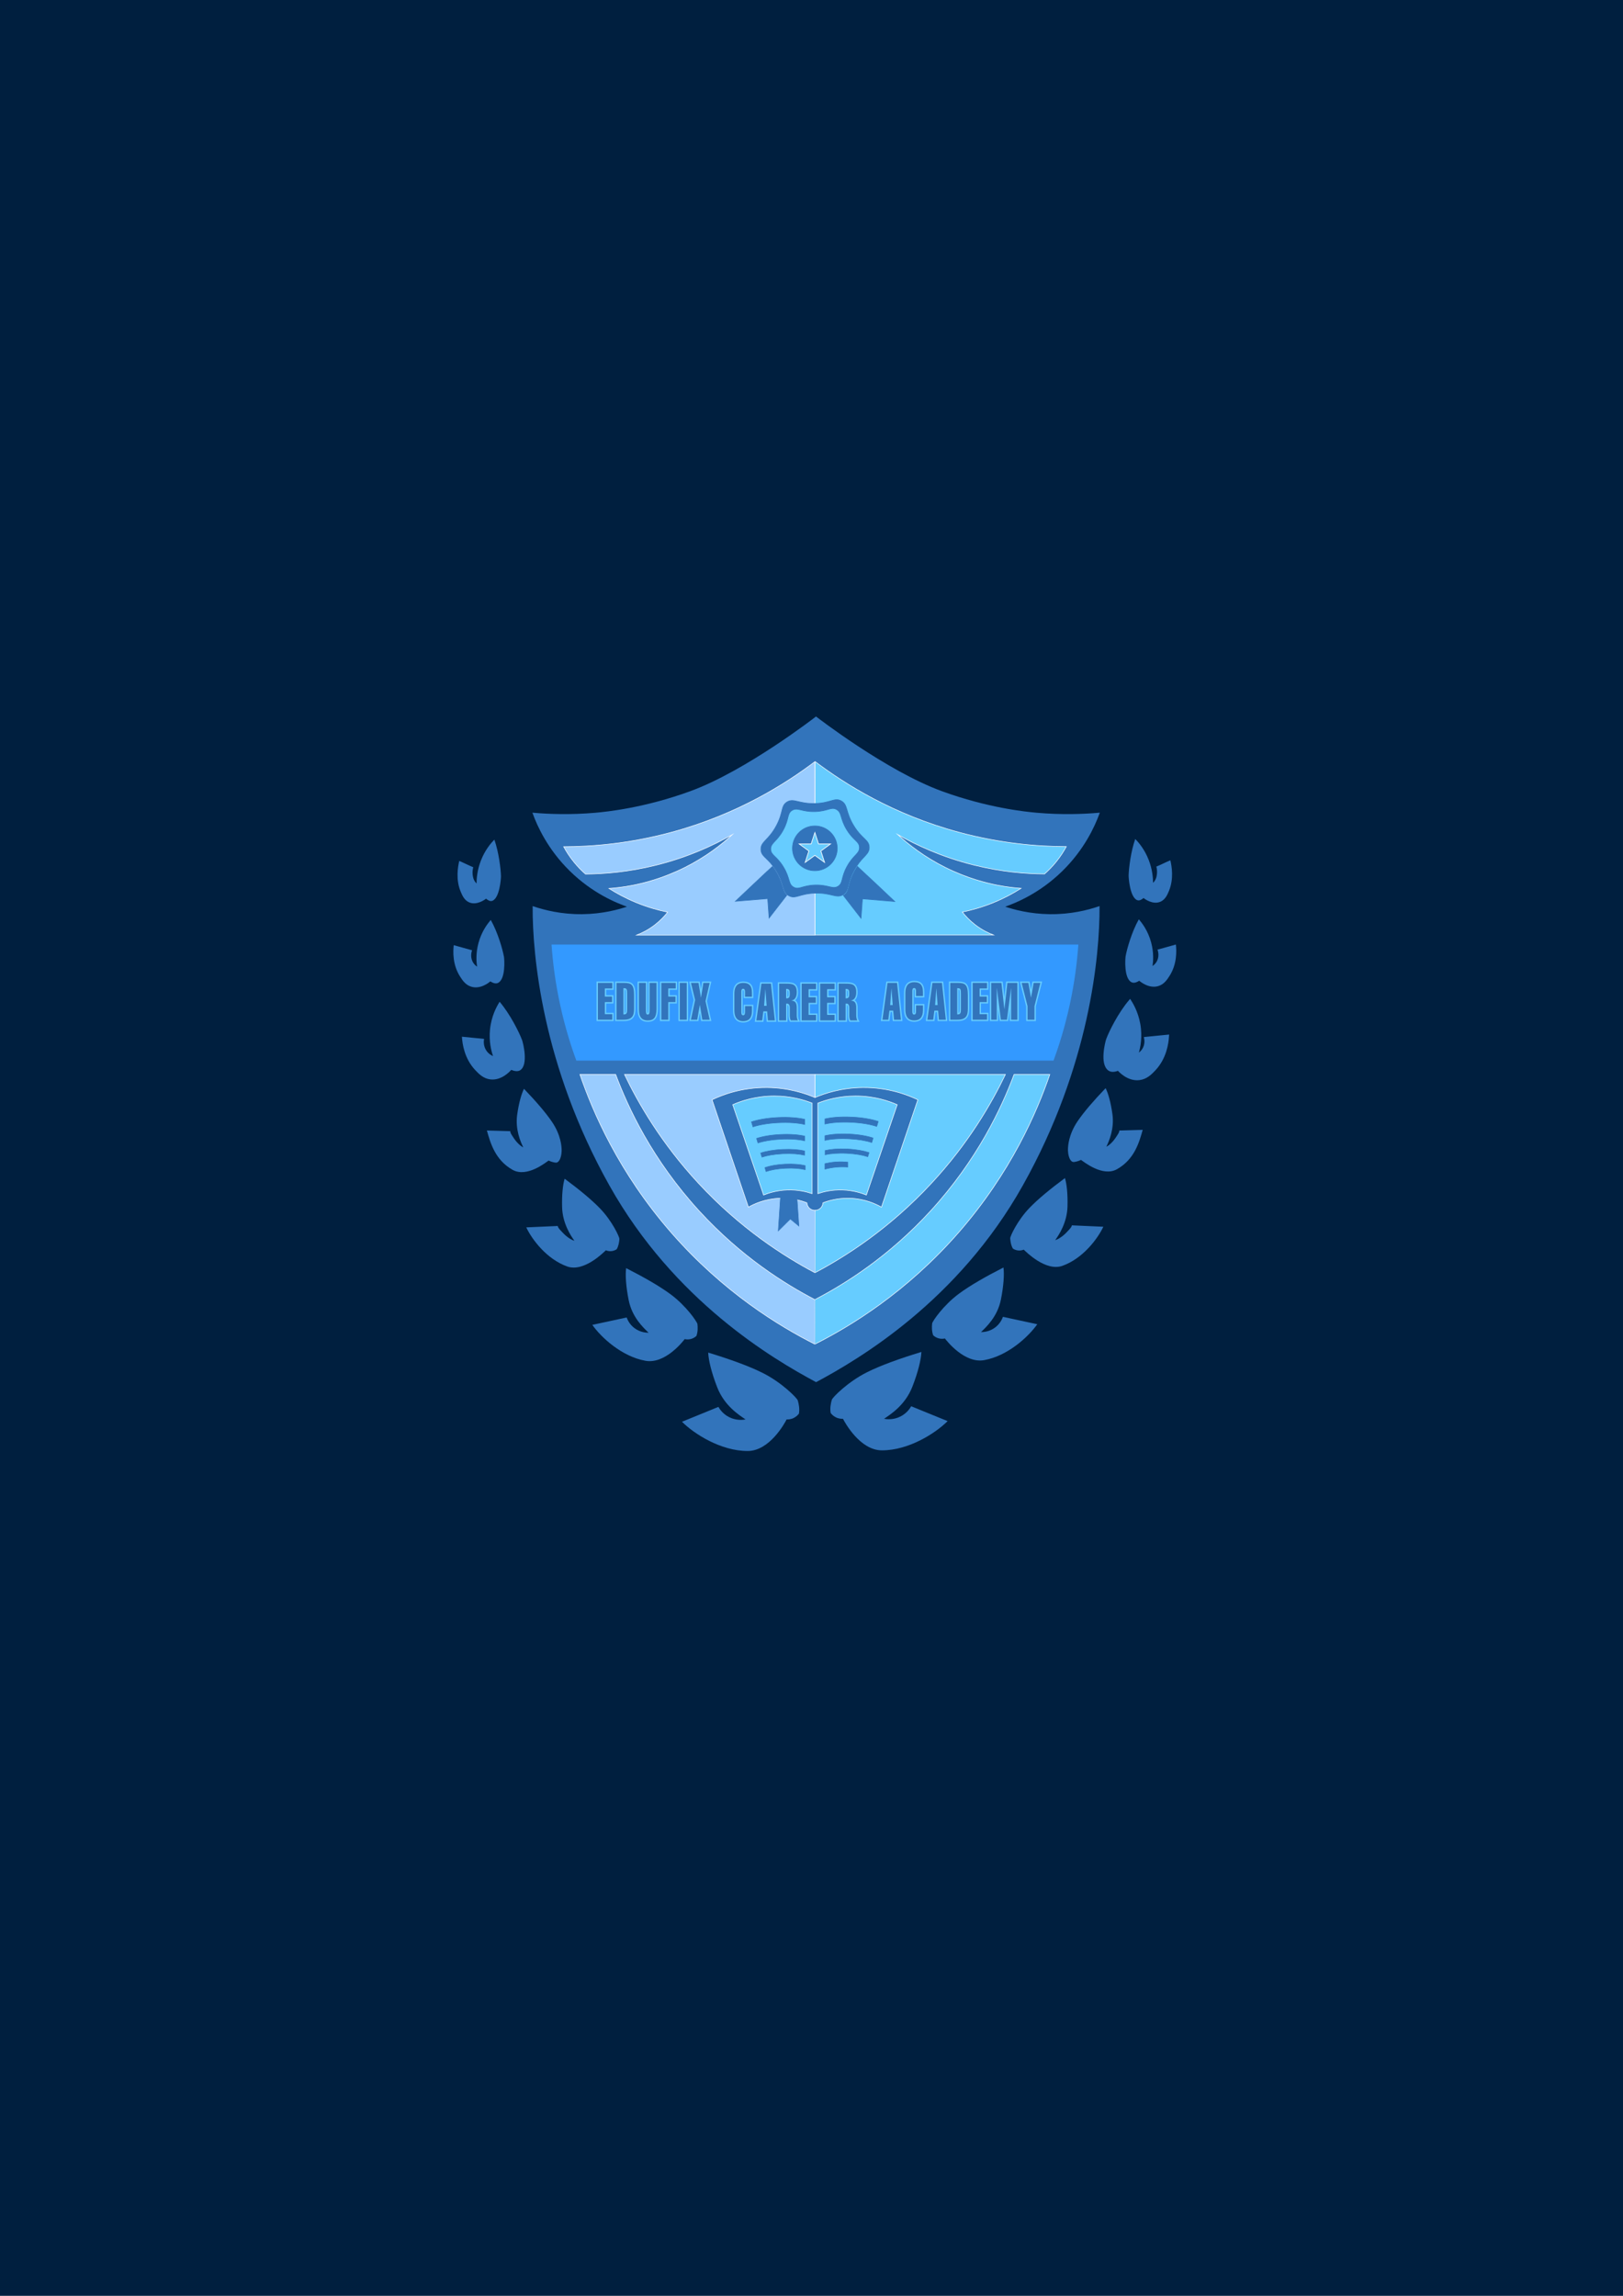 <svg xmlns="http://www.w3.org/2000/svg" xmlns:xlink="http://www.w3.org/1999/xlink" xmlns:inkscape="http://www.inkscape.org/namespaces/inkscape" version="1.1" width="595.276" height="841.89" viewBox="0 0 595.276 841.89">
  <rect width="100%" height="100%" fill="#001f3f"/>
<defs>
<clipPath id="clip_0">
<path transform="matrix(1,0,0,-1,0,841.89)" d="M0 841.89H595.276V0H0Z"/>
</clipPath>
<clipPath id="clip_1">
<path transform="matrix(1,0,0,-1,0,841.89)" d="M0 841.89H595.276V0H0Z"/>
</clipPath>
<clipPath id="clip_2">
<path transform="matrix(1,0,0,-1,0,841.89)" d="M0 841.89H595.276V0H0Z"/>
</clipPath>
</defs>
<g inkscape:groupmode="layer" inkscape:label="Layer 5">
</g>
<g inkscape:groupmode="layer" inkscape:label="Layer 1">
<path transform="matrix(1,0,0,-1,298.932,346.127)" stroke-width=".2" stroke-linecap="butt" stroke-miterlimit="10" stroke-linejoin="miter" fill="none" stroke="#231f20" d="M0 0V4.6 19.3"/>
<path transform="matrix(1,0,0,-1,298.872,263.057)" stroke-width=".2" stroke-linecap="butt" stroke-miterlimit="10" stroke-linejoin="miter" fill="none" stroke="#231f20" d="M0 0 .06-14.9V-30.91"/>
</g>
<g inkscape:groupmode="layer" inkscape:label="Layer 2">
<g clip-path="url(#clip_0)">
<path transform="matrix(1,0,0,-1,386.582,389.187)" d="M0 0H-175.37C-177.53 5.87-179.64 12.71-181.33 20.43-183.16 28.78-184.11 36.43-184.56 43.06H9.2C8.74 36.43 7.79 28.78 5.96 20.43 4.27 12.71 2.16 5.87 0 0M-1.544 53.7C-8.854 53.79-14.754 55.34-18.654 56.7-13.934 58.3-5.284 61.93 2.906 69.96 10.936 77.84 14.716 86.23 16.436 90.89 10.606 90.39 2.826 90.1-6.294 90.89-10.464 91.26-24.324 92.66-41.184 98.81-61.634 106.26-87.284 126.13-87.284 126.13-87.284 126.13-112.884 106.26-133.334 98.81-150.184 92.66-164.054 91.26-168.224 90.89-177.334 90.1-185.124 90.39-190.944 90.89-189.234 86.23-185.444 77.84-177.414 69.96-169.234 61.93-160.584 58.3-155.864 56.7-159.754 55.34-165.664 53.79-172.974 53.7-180.714 53.61-186.964 55.21-190.974 56.57-191.024 38.98-187.484-1.48-162.884-45.36-139.134-87.75-102.804-109.03-87.284-117.36H-87.224C-71.704-109.03-35.384-87.75-11.634-45.36 12.966-1.48 16.506 38.98 16.456 56.57 12.446 55.21 6.206 53.61-1.544 53.7" fill="#3274bb"/>
<path transform="matrix(1,0,0,-1,386.582,389.187)" stroke-width=".5" stroke-linecap="butt" stroke-miterlimit="10" stroke-linejoin="miter" fill="none" stroke="#3274bb" d="M0 0H-175.37C-177.53 5.87-179.64 12.71-181.33 20.43-183.16 28.78-184.11 36.43-184.56 43.06H9.2C8.74 36.43 7.79 28.78 5.96 20.43 4.27 12.71 2.16 5.87 0 0ZM-1.544 53.7C-8.854 53.79-14.754 55.34-18.654 56.7-13.934 58.3-5.284 61.93 2.906 69.96 10.936 77.84 14.716 86.23 16.436 90.89 10.606 90.39 2.826 90.1-6.294 90.89-10.464 91.26-24.324 92.66-41.184 98.81-61.634 106.26-87.284 126.13-87.284 126.13-87.284 126.13-112.884 106.26-133.334 98.81-150.184 92.66-164.054 91.26-168.224 90.89-177.334 90.1-185.124 90.39-190.944 90.89-189.234 86.23-185.444 77.84-177.414 69.96-169.234 61.93-160.584 58.3-155.864 56.7-159.754 55.34-165.664 53.79-172.974 53.7-180.714 53.61-186.964 55.21-190.974 56.57-191.024 38.98-187.484-1.48-162.884-45.36-139.134-87.75-102.804-109.03-87.284-117.36H-87.224C-71.704-109.03-35.384-87.75-11.634-45.36 12.966-1.48 16.506 38.98 16.456 56.57 12.446 55.21 6.206 53.61-1.544 53.7Z"/>
<path transform="matrix(1,0,0,-1,395.782,346.127)" d="M0 0C-.46-6.63-1.41-14.28-3.24-22.63-4.93-30.35-7.04-37.19-9.2-43.06H-184.57C-186.73-37.19-188.84-30.35-190.53-22.63-192.36-14.28-193.31-6.63-193.76 0Z" fill="#3399ff"/>
<path transform="matrix(1,0,0,-1,395.782,346.127)" stroke-width=".5" stroke-linecap="butt" stroke-miterlimit="10" stroke-linejoin="miter" fill="none" stroke="#3274bb" d="M0 0C-.46-6.63-1.41-14.28-3.24-22.63-4.93-30.35-7.04-37.19-9.2-43.06H-184.57C-186.73-37.19-188.84-30.35-190.53-22.63-192.36-14.28-193.31-6.63-193.76 0H0Z"/>
<path transform="matrix(1,0,0,-1,309.18,520.281)" d="M0 0C-.472-.025-1.462-.013-2.553 .511-3.61 1.018-4.23 1.749-4.511 2.128-4.832 3.862-4.466 5.67-4.085 6.979-3.844 7.805 1.702 13.532 8.893 17.107 13.854 19.573 20.634 22.035 28.766 24.511 28.65 21.741 27.572 17.185 25.447 11.745 22.811 4.998 17.462 1.621 15.064 0 15.867-.152 18.401-.525 21.106 .851 23.427 2.031 24.595 3.848 25.021 4.596L38.383-.851C33.957-5.277 24.17-11.574 14.298-11.574 6.213-11.574 .677-1.31 0 0" fill="#3274bb"/>
<path transform="matrix(1,0,0,-1,346.567,490.827)" d="M0 0C-.411-.095-1.283-.238-2.324 .052-3.332 .333-3.991 .88-4.297 1.169-4.849 2.644-4.809 4.29-4.677 5.5-4.594 6.264-.609 12.162 5.157 16.423 9.135 19.364 14.713 22.583 21.477 26.025 21.806 23.572 21.567 19.398 20.545 14.285 19.277 7.943 15.1 4.141 13.244 2.344 13.974 2.335 16.259 2.401 18.424 4.032 20.281 5.431 21.025 7.21 21.283 7.933L33.878 5.223C30.676 .644 23.051-6.416 14.371-7.952 7.263-9.209 .799-1.047 0 0" fill="#3274bb"/>
<path transform="matrix(1,0,0,-1,375.481,458.254)" d="M0 0C-.349-.146-1.1-.403-2.065-.302-2.999-.204-3.664 .181-3.977 .392-4.687 1.614-4.897 3.077-4.962 4.168-5.003 4.856-2.358 10.672 2.107 15.306 5.187 18.503 9.642 22.186 15.114 26.244 15.772 24.122 16.185 20.393 16.045 15.715 15.871 9.913 12.92 5.382 11.547 3.514 12.194 3.615 14.03 4.557 15.701 6.324 17.135 7.84 17.528 8.234 17.648 8.913L29.199 8.399C27.051 3.867 21.636-3.276 14.185-5.933 8.083-8.11 .863-.807 0 0" fill="#3274bb"/>
<path transform="matrix(1,0,0,-1,396.478,425.342)" d="M0 0C-.299-.188-1.712-.717-2.615-.775-3.489-.83-3.936 .08-4.085 .34-4.702 1.58-4.846 3.335-4.766 4.34-4.715 4.981-4.595 9.266-1.214 14.221 1.119 17.639 4.639 21.719 9.035 26.301 9.971 24.454 10.932 21.091 11.533 16.77 12.278 11.41 10.272 6.786 9.301 4.854 9.88 5.049 11.42 6.201 12.681 8.085 13.763 9.702 14.062 10.125 14.067 10.768L22.638 11.014C21.37 6.515 19.632 .187 13.198-3.417 7.929-6.369 .919-.607 0 0" fill="#3274bb"/>
<path transform="matrix(1,0,0,-1,414.443,367.121)" d="M0 0C-3.861-4.568-7.125-11.102-8.234-14.053-8.58-14.973-10.656-23.126-7.532-25.106-6.614-25.688-5.344-25.413-4.255-24.979-3.837-25.463-.726-28.96 3.404-28.468 5.975-28.162 7.616-26.467 8.936-25.064 12.955-20.792 13.678-15.405 13.83-12.809 11.121-13.078 8.411-13.348 5.702-13.617 5.783-14.037 6.135-16.112 4.809-18 3.997-19.156 2.94-19.694 2.426-19.915 3.076-17.987 3.968-14.512 3.532-10.17 3.043-5.295 1.124-1.763 0 0" fill="#3274bb"/>
<path transform="matrix(1,0,0,-1,414.443,367.121)" stroke-width="1" stroke-linecap="butt" stroke-miterlimit="10" stroke-linejoin="miter" fill="none" stroke="#3274bb" d="M0 0C-3.861-4.568-7.125-11.102-8.234-14.053-8.58-14.973-10.656-23.126-7.532-25.106-6.614-25.688-5.344-25.413-4.255-24.979-3.837-25.463-.726-28.96 3.404-28.468 5.975-28.162 7.616-26.467 8.936-25.064 12.955-20.792 13.678-15.405 13.83-12.809 11.121-13.078 8.411-13.348 5.702-13.617 5.783-14.037 6.135-16.112 4.809-18 3.997-19.156 2.94-19.694 2.426-19.915 3.076-17.987 3.968-14.512 3.532-10.17 3.043-5.295 1.124-1.763 0 0Z"/>
<path transform="matrix(1,0,0,-1,417.689,337.122)" d="M0 0C-2.572-4.565-4.344-10.767-4.836-13.516-4.99-14.373-5.517-21.824-2.585-23.111-1.723-23.489-.694-23.064 .16-22.526 .585-22.89 3.735-25.509 7.145-24.481 9.268-23.841 10.397-22.118 11.3-20.696 14.049-16.369 13.85-11.539 13.588-9.24 11.344-9.867 9.099-10.495 6.854-11.122 6.985-11.479 7.594-13.248 6.758-15.096 6.247-16.227 5.436-16.852 5.035-17.119 5.294-15.334 5.525-12.157 4.506-8.412 3.361-4.206 1.212-1.385 0 0" fill="#3274bb"/>
<path transform="matrix(1,0,0,-1,416.379,307.663)" d="M0 0C-1.627-4.594-2.356-10.7-2.427-13.383-2.449-14.219-1.947-21.427 .741-22.433 1.531-22.728 2.362-22.238 3.028-21.653 3.441-21.97 6.487-24.24 9.289-22.982 11.033-22.199 11.784-20.452 12.379-19.013 14.188-14.633 13.398-10.004 12.878-7.813 11.027-8.594 9.575-9.358 7.724-10.139 7.882-10.472 8.234-12.142 7.752-13.985 7.457-15.113 6.84-15.779 6.529-16.068 6.523-14.33 6.314-11.256 4.956-7.734 3.432-3.78 1.221-1.236 0 0" fill="#3274bb"/>
<path transform="matrix(1,0,0,-1,288.516,520.516)" d="M0 0C.472-.025 1.462-.013 2.553 .511 3.61 1.018 4.23 1.749 4.511 2.128 4.832 3.862 4.466 5.67 4.085 6.979 3.845 7.805-1.702 13.532-8.893 17.107-13.854 19.573-20.634 22.035-28.766 24.511-28.65 21.741-27.572 17.185-25.447 11.745-22.811 4.998-17.462 1.621-15.064 0-15.867-.152-18.401-.525-21.106 .851-23.427 2.031-24.595 3.848-25.021 4.596L-38.383-.851C-33.957-5.277-24.17-11.574-14.298-11.574-6.213-11.574-.677-1.31 0 0" fill="#3274bb"/>
<path transform="matrix(1,0,0,-1,251.129,491.061)" d="M0 0C.411-.095 1.283-.238 2.324 .052 3.332 .333 3.991 .88 4.297 1.169 4.849 2.644 4.809 4.29 4.677 5.5 4.594 6.264 .609 12.162-5.157 16.423-9.135 19.364-14.713 22.583-21.477 26.025-21.806 23.572-21.567 19.398-20.545 14.285-19.277 7.943-15.1 4.141-13.244 2.344-13.974 2.335-16.259 2.401-18.424 4.032-20.281 5.431-21.025 7.21-21.283 7.933L-33.878 5.223C-30.676 .644-23.051-6.416-14.371-7.952-7.263-9.209-.799-1.047 0 0" fill="#3274bb"/>
<path transform="matrix(1,0,0,-1,222.215,458.489)" d="M0 0C.349-.146 1.1-.403 2.065-.302 2.999-.204 3.664 .181 3.977 .392 4.687 1.614 4.897 3.077 4.962 4.168 5.003 4.856 2.358 10.672-2.107 15.306-5.187 18.503-9.642 22.186-15.114 26.244-15.772 24.122-16.185 20.393-16.045 15.715-15.871 9.913-12.92 5.382-11.547 3.514-12.194 3.615-14.03 4.557-15.701 6.324-17.135 7.84-17.528 8.234-17.648 8.913L-29.199 8.399C-27.051 3.867-21.636-3.276-14.185-5.933-8.083-8.11-.863-.807 0 0" fill="#3274bb"/>
<path transform="matrix(1,0,0,-1,201.218,425.577)" d="M0 0C.299-.188 1.712-.717 2.615-.775 3.489-.83 3.936 .08 4.085 .34 4.702 1.58 4.846 3.335 4.766 4.34 4.715 4.981 4.595 9.265 1.214 14.221-1.119 17.639-4.639 21.719-9.035 26.301-9.971 24.454-10.932 21.091-11.533 16.77-12.278 11.41-10.272 6.786-9.301 4.854-9.88 5.049-11.42 6.201-12.681 8.085-13.763 9.702-14.062 10.125-14.067 10.768L-22.638 11.014C-21.37 6.515-19.632 .187-13.198-3.417-7.929-6.369-.919-.607 0 0" fill="#3274bb"/>
<path transform="matrix(1,0,0,-1,183.253,367.356)" d="M0 0C3.861-4.568 7.125-11.102 8.234-14.053 8.58-14.973 10.656-23.126 7.532-25.106 6.614-25.688 5.344-25.413 4.255-24.979 3.837-25.463 .726-28.96-3.404-28.468-5.975-28.162-7.616-26.467-8.936-25.064-12.955-20.792-13.678-15.405-13.83-12.809-11.121-13.078-8.411-13.348-5.702-13.617-5.783-14.037-6.135-16.112-4.809-18-3.997-19.156-2.94-19.694-2.426-19.915-3.076-17.987-3.968-14.512-3.532-10.17-3.043-5.295-1.124-1.763 0 0" fill="#3274bb"/>
<path transform="matrix(1,0,0,-1,180.007,337.357)" d="M0 0C2.572-4.565 4.344-10.767 4.836-13.516 4.99-14.373 5.517-21.824 2.585-23.111 1.723-23.489 .694-23.064-.16-22.526-.585-22.89-3.735-25.509-7.145-24.481-9.268-23.841-10.397-22.118-11.3-20.696-14.049-16.369-13.85-11.539-13.588-9.24-11.344-9.867-9.099-10.495-6.854-11.122-6.985-11.479-7.594-13.248-6.758-15.096-6.247-16.227-5.436-16.852-5.035-17.119-5.294-15.334-5.525-12.157-4.506-8.412-3.361-4.206-1.212-1.385 0 0" fill="#3274bb"/>
<path transform="matrix(1,0,0,-1,181.317,307.898)" d="M0 0C1.627-4.594 2.356-10.7 2.427-13.383 2.449-14.219 1.947-21.427-.741-22.433-1.531-22.728-2.362-22.238-3.028-21.653-3.441-21.97-6.487-24.24-9.289-22.982-11.033-22.199-11.784-20.452-12.379-19.013-14.188-14.633-13.398-10.004-12.878-7.813-11.027-8.594-9.575-9.358-7.724-10.139-7.882-10.472-8.234-12.142-7.752-13.985-7.457-15.113-6.84-15.779-6.529-16.068-6.523-14.33-6.314-11.256-4.956-7.734-3.432-3.78-1.221-1.236 0 0" fill="#3274bb"/>
</g>
</g>
<g inkscape:groupmode="layer" inkscape:label="Layer 4">
<g clip-path="url(#clip_1)">
<path transform="matrix(1,0,0,-1,364.46,330.96)" d="M0 0C-4.28-1.75-8.21-2.82-11.49-3.49-10.43-4.84-8.94-6.49-6.89-8.08-4.36-10.05-1.9-11.22-.08-11.91H-65.51L-65.48 51.66H-65.45C-54.66 43.51-36.99 32.32-12.85 25.79 2.44 21.66 16.08 20.54 26.64 20.51 25.74 18.85 24.53 16.91 22.9 14.9 21.43 13.09 19.95 11.62 18.64 10.47 11.72 10.52 2.85 11.23-7.15 13.71-19.07 16.66-28.53 21.12-35.23 24.94-31.22 21.25-25.43 16.7-17.7 12.85-9.56 8.8-2.48 7.11 1.19 6.39 4.73 5.69 7.78 5.36 10.04 5.2 7.35 3.49 4 1.64 0 0" fill="#66ccff"/>
<path transform="matrix(1,0,0,-1,364.46,330.96)" stroke-width=".2" stroke-linecap="butt" stroke-miterlimit="10" stroke-linejoin="miter" fill="none" stroke="#ffffff" d="M0 0C-4.28-1.75-8.21-2.82-11.49-3.49-10.43-4.84-8.94-6.49-6.89-8.08-4.36-10.05-1.9-11.22-.08-11.91H-65.51L-65.48 51.66H-65.45C-54.66 43.51-36.99 32.32-12.85 25.79 2.44 21.66 16.08 20.54 26.64 20.51 25.74 18.85 24.53 16.91 22.9 14.9 21.43 13.09 19.95 11.62 18.64 10.47 11.72 10.52 2.85 11.23-7.15 13.71-19.07 16.66-28.53 21.12-35.23 24.94-31.22 21.25-25.43 16.7-17.7 12.85-9.56 8.8-2.48 7.11 1.19 6.39 4.73 5.69 7.78 5.36 10.04 5.2 7.35 3.49 4 1.64 0 0Z"/>
<path transform="matrix(1,0,0,-1,223.339,325.802)" d="M0 0C2.26 .16 5.31 .49 8.85 1.19 12.52 1.91 19.6 3.6 27.74 7.65 35.47 11.5 41.26 16.05 45.27 19.74 38.57 15.92 29.11 11.46 17.19 8.51 7.19 6.03-1.68 5.32-8.6 5.27-9.91 6.42-11.39 7.89-12.86 9.7-14.49 11.71-15.7 13.65-16.6 15.31-6.04 15.34 7.6 16.46 22.89 20.59 47.03 27.12 64.7 38.31 75.49 46.46H75.52L75.55-17.11H10.12C11.94-16.42 14.4-15.25 16.93-13.28 18.98-11.69 20.47-10.04 21.53-8.69 18.25-8.02 14.32-6.95 10.04-5.2 6.04-3.56 2.69-1.71 0 0" fill="#99ccff"/>
<path transform="matrix(1,0,0,-1,223.339,325.802)" stroke-width=".2" stroke-linecap="butt" stroke-miterlimit="10" stroke-linejoin="miter" fill="none" stroke="#ffffff" d="M0 0C2.26 .16 5.31 .49 8.85 1.19 12.52 1.91 19.6 3.6 27.74 7.65 35.47 11.5 41.26 16.05 45.27 19.74 38.57 15.92 29.11 11.46 17.19 8.51 7.19 6.03-1.68 5.32-8.6 5.27-9.91 6.42-11.39 7.89-12.86 9.7-14.49 11.71-15.7 13.65-16.6 15.31-6.04 15.34 7.6 16.46 22.89 20.59 47.03 27.12 64.7 38.31 75.49 46.46H75.52L75.55-17.11H10.12C11.94-16.42 14.4-15.25 16.93-13.28 18.98-11.69 20.47-10.04 21.53-8.69 18.25-8.02 14.32-6.95 10.04-5.2 6.04-3.56 2.69-1.71 0 0Z"/>
<path transform="matrix(1,0,0,-1,298.879,476.576)" d="M0 0C10.95 5.69 27.02 15.72 42.41 32.51 59.65 51.33 68.53 70.45 73.05 82.56H86.16C81.47 68.86 71.95 46.64 52.63 24.51 33.45 2.56 12.89-9.83 0-16.34-.01-16.34-.01 .01 0 0" fill="#66ccff"/>
<path transform="matrix(1,0,0,-1,298.879,476.576)" stroke-width=".2" stroke-linecap="butt" stroke-miterlimit="10" stroke-linejoin="miter" fill="none" stroke="#ffffff" d="M0 0C10.95 5.69 27.02 15.72 42.41 32.51 59.65 51.33 68.53 70.45 73.05 82.56H86.16C81.47 68.86 71.95 46.64 52.63 24.51 33.45 2.56 12.89-9.83 0-16.34-.01-16.34-.01 .01 0 0Z"/>
<path transform="matrix(1,0,0,-1,298.864,492.916)" d="M0 0C-12.89 6.51-33.45 18.9-52.63 40.85-71.95 62.98-81.47 85.2-86.16 98.9H-73.05C-68.53 86.79-59.65 67.67-42.41 48.85-27.02 32.06-10.95 22.03 0 16.34 .01 16.35 .01 0 0 0" fill="#99ccff"/>
<path transform="matrix(1,0,0,-1,298.864,492.916)" stroke-width=".2" stroke-linecap="butt" stroke-miterlimit="10" stroke-linejoin="miter" fill="none" stroke="#ffffff" d="M0 0C-12.89 6.51-33.45 18.9-52.63 40.85-71.95 62.98-81.47 85.2-86.16 98.9H-73.05C-68.53 86.79-59.65 67.67-42.41 48.85-27.02 32.06-10.95 22.03 0 16.34 .01 16.35 .01 0 0 0Z"/>
<path transform="matrix(1,0,0,-1,298.912,394.016)" d="M0 0V-8.43C.01-8.43 .02-8.44 .03-8.44 3.66-6.91 9.72-4.89 17.43-4.8 26.79-4.7 33.96-7.48 37.73-9.27L24.39-48.65C22.37-47.51 18.33-45.6 12.89-45.4H12.84C10.56-45.32 8.53-45.56 6.82-45.92 5.24-46.25 3.92-46.68 2.94-47.06 2.91-47.31 2.81-48.33 1.96-49.09 1.34-49.65 .62-49.76 .33-49.8H.01C.02-62.52 .02-72.69 .03-72.69 11.25-66.74 27.3-56.55 42.78-39.83 56.31-25.23 64.72-10.7 69.85 0Z" fill="#66ccff"/>
<path transform="matrix(1,0,0,-1,298.912,394.016)" stroke-width=".2" stroke-linecap="butt" stroke-miterlimit="10" stroke-linejoin="miter" fill="none" stroke="#ffffff" d="M0 0V-8.43C.01-8.43 .02-8.44 .03-8.44 3.66-6.91 9.72-4.89 17.43-4.8 26.79-4.7 33.96-7.48 37.73-9.27L24.39-48.65C22.37-47.51 18.33-45.6 12.89-45.4H12.84C10.56-45.32 8.53-45.56 6.82-45.92 5.24-46.25 3.92-46.68 2.94-47.06 2.91-47.31 2.81-48.33 1.96-49.09 1.34-49.65 .62-49.76 .33-49.8H.01C.02-62.52 .02-72.69 .03-72.69 11.25-66.74 27.3-56.55 42.78-39.83 56.31-25.23 64.72-10.7 69.85 0H0Z"/>
<path transform="matrix(1,0,0,-1,229.041,394.016)" d="M0 0C5.13-10.7 13.54-25.23 27.07-39.83 42.55-56.55 58.6-66.74 69.82-72.69 69.83-72.69 69.83-62.52 69.84-49.8H69.52C69.23-49.76 68.51-49.65 67.89-49.09 67.04-48.33 66.94-47.31 66.91-47.06 65.93-46.68 64.61-46.25 63.03-45.92 61.32-45.56 59.29-45.32 57.01-45.4H56.96C51.52-45.6 47.48-47.51 45.46-48.65L32.12-9.27C35.89-7.48 43.06-4.7 52.42-4.8 60.13-4.89 66.19-6.91 69.82-8.44 69.83-8.44 69.84-8.43 69.85-8.43V0Z" fill="#99ccff"/>
<path transform="matrix(1,0,0,-1,229.041,394.016)" stroke-width=".2" stroke-linecap="butt" stroke-miterlimit="10" stroke-linejoin="miter" fill="none" stroke="#ffffff" d="M0 0C5.13-10.7 13.54-25.23 27.07-39.83 42.55-56.55 58.6-66.74 69.82-72.69 69.83-72.69 69.83-62.52 69.84-49.8H69.52C69.23-49.76 68.51-49.65 67.89-49.09 67.04-48.33 66.94-47.31 66.91-47.06 65.93-46.68 64.61-46.25 63.03-45.92 61.32-45.56 59.29-45.32 57.01-45.4H56.96C51.52-45.6 47.48-47.51 45.46-48.65L32.12-9.27C35.89-7.48 43.06-4.7 52.42-4.8 60.13-4.89 66.19-6.91 69.82-8.44 69.83-8.44 69.84-8.43 69.85-8.43V0H0Z"/>
<path transform="matrix(1,0,0,-1,297.857,404.515)" d="M0 0V-33.2C-1.97-32.53-5.15-31.71-9.13-31.86-12.91-31.99-15.91-32.94-17.79-33.71L-29.11-.58C-26.08 .74-20.74 2.61-13.85 2.61-7.77 2.61-2.94 1.15 0 0" fill="#66ccff"/>
<path transform="matrix(1,0,0,-1,297.857,404.515)" stroke-width=".2" stroke-linecap="butt" stroke-miterlimit="10" stroke-linejoin="miter" fill="none" stroke="#ffffff" d="M0 0V-33.2C-1.97-32.53-5.15-31.71-9.13-31.86-12.91-31.99-15.91-32.94-17.79-33.71L-29.11-.58C-26.08 .74-20.74 2.61-13.85 2.61-7.77 2.61-2.94 1.15 0 0Z"/>
<path transform="matrix(1,0,0,-1,329.077,405.096)" d="M0 0-11.31-33.13C-13.2-32.36-16.19-31.41-19.98-31.28-23.95-31.13-27.14-31.95-29.1-32.62V.58C-26.16 1.73-21.34 3.19-15.25 3.19-8.37 3.19-3.02 1.32 0 0" fill="#66ccff"/>
<path transform="matrix(1,0,0,-1,329.077,405.096)" stroke-width=".2" stroke-linecap="butt" stroke-miterlimit="10" stroke-linejoin="miter" fill="none" stroke="#ffffff" d="M0 0-11.31-33.13C-13.2-32.36-16.19-31.41-19.98-31.28-23.95-31.13-27.14-31.95-29.1-32.62V.58C-26.16 1.73-21.34 3.19-15.25 3.19-8.37 3.19-3.02 1.32 0 0Z"/>
<path transform="matrix(1,0,0,-1,288.947,296.463)" d="M0 0-7.791-14.622 .783-30.363H19.016L28.452-14.664 19.016 .936 .675 0" fill="#66ccff"/>
</g>
</g>
<g inkscape:groupmode="layer" inkscape:label="Layer 3">
<g clip-path="url(#clip_2)">
<path transform="matrix(1,0,0,-1,310.625,317.829)" d="M0 0C-2.25-4.15-1.31-5.99-3.23-7.18-5.26-8.43-6.67-6.61-11.61-6.73H-11.67C-16.4-6.87-17.52-8.6-19.51-7.53-21.62-6.4-20.72-4.25-23.35 0-25.82 4.02-27.88 4.14-27.95 6.39-28.03 8.79-25.72 9.08-23.35 13.48-21.1 17.64-22.04 19.48-20.12 20.67-18.08 21.93-16.67 20.07-11.67 20.22H-11.61C-6.94 20.38-5.82 22.08-3.84 21.02-1.72 19.88-2.63 17.73 0 13.48 2.48 9.46 4.54 9.35 4.6 7.09 4.68 4.69 2.37 4.4 0 0M2.55 14.96C-.64 20.14 .46 22.76-2.12 24.14-4.53 25.45-5.91 23.36-11.61 23.17H-11.67C-17.76 22.99-19.48 25.26-21.97 23.72-24.31 22.27-23.17 20.03-25.9 14.96-28.8 9.59-31.61 9.24-31.52 6.32-31.45 3.93-29.56 3.51-27.09 .26H-27.08C-26.7-.24-26.3-.81-25.9-1.47-22.99-6.21-23.65-8.8-21.83-10.27-21.65-10.41-21.46-10.54-21.23-10.66-18.81-11.96-17.43-9.86-11.67-9.69H-11.61C-5.67-9.52-3.92-11.7-1.5-10.3-1.46-10.29-1.42-10.26-1.38-10.24 .96-8.79-.18-6.54 2.55-1.47 2.87-.87 3.2-.33 3.52 .15 6.04 4 8.26 4.58 8.17 7.17 8.09 9.92 5.58 10.06 2.55 14.96" fill="#3274bb"/>
<path transform="matrix(1,0,0,-1,310.625,317.829)" stroke-width=".25" stroke-linecap="butt" stroke-miterlimit="10" stroke-linejoin="miter" fill="none" stroke="#3274bb" d="M0 0C-2.25-4.15-1.31-5.99-3.23-7.18-5.26-8.43-6.67-6.61-11.61-6.73H-11.67C-16.4-6.87-17.52-8.6-19.51-7.53-21.62-6.4-20.72-4.25-23.35 0-25.82 4.02-27.88 4.14-27.95 6.39-28.03 8.79-25.72 9.08-23.35 13.48-21.1 17.64-22.04 19.48-20.12 20.67-18.08 21.93-16.67 20.07-11.67 20.22H-11.61C-6.94 20.38-5.82 22.08-3.84 21.02-1.72 19.88-2.63 17.73 0 13.48 2.48 9.46 4.54 9.35 4.6 7.09 4.68 4.69 2.37 4.4 0 0ZM2.55 14.96C-.64 20.14 .46 22.76-2.12 24.14-4.53 25.45-5.91 23.36-11.61 23.17H-11.67C-17.76 22.99-19.48 25.26-21.97 23.72-24.31 22.27-23.17 20.03-25.9 14.96-28.8 9.59-31.61 9.24-31.52 6.32-31.45 3.93-29.56 3.51-27.09 .26H-27.08C-26.7-.24-26.3-.81-25.9-1.47-22.99-6.21-23.65-8.8-21.83-10.27-21.65-10.41-21.46-10.54-21.23-10.66-18.81-11.96-17.43-9.86-11.67-9.69H-11.61C-5.67-9.52-3.92-11.7-1.5-10.3-1.46-10.29-1.42-10.26-1.38-10.24 .96-8.79-.18-6.54 2.55-1.47 2.87-.87 3.2-.33 3.52 .15 6.04 4 8.26 4.58 8.17 7.17 8.09 9.92 5.58 10.06 2.55 14.96Z"/>
<path transform="matrix(1,0,0,-1,307.072,311.086)" d="M0 0C0-4.529-3.671-8.2-8.2-8.2-12.729-8.2-16.4-4.529-16.4 0-16.4 4.529-12.729 8.2-8.2 8.2-3.671 8.2 0 4.529 0 0" fill="#3274bb"/>
<path transform="matrix(1,0,0,-1,307.072,311.086)" stroke-width=".25" stroke-linecap="butt" stroke-miterlimit="10" stroke-linejoin="miter" fill="none" stroke="#3274bb" d="M0 0C0-4.529-3.671-8.2-8.2-8.2-12.729-8.2-16.4-4.529-16.4 0-16.4 4.529-12.729 8.2-8.2 8.2-3.671 8.2 0 4.529 0 0Z"/>
<path transform="matrix(1,0,0,-1,321.561,413.074)" d="M0 0C-2.266 .755-5.433 1.325-9.277 1.518-13.265 1.719-16.604 1.427-18.979 .872V2.766C-16.571 3.327-13.19 3.627-9.149 3.433-5.107 3.24-1.79 2.619 .553 1.83Z" fill="#3274bb"/>
<path transform="matrix(1,0,0,-1,321.561,413.074)" stroke-width=".2" stroke-linecap="butt" stroke-miterlimit="10" stroke-linejoin="miter" fill="none" stroke="#3274bb" d="M0 0C-2.266 .755-5.433 1.325-9.277 1.518-13.265 1.719-16.604 1.427-18.979 .872V2.766C-16.571 3.327-13.19 3.627-9.149 3.433-5.107 3.24-1.79 2.619 .553 1.83L0 0Z"/>
<path transform="matrix(1,0,0,-1,319.737,418.976)" d="M0 0C-2.048 .682-4.911 1.198-8.385 1.372-11.991 1.554-15.009 1.29-17.155 .789V2.5C-14.979 3.008-11.922 3.278-8.27 3.103-4.616 2.928-1.618 2.367 .5 1.654Z" fill="#3274bb"/>
<path transform="matrix(1,0,0,-1,319.737,418.976)" stroke-width=".2" stroke-linecap="butt" stroke-miterlimit="10" stroke-linejoin="miter" fill="none" stroke="#3274bb" d="M0 0C-2.048 .682-4.911 1.198-8.385 1.372-11.991 1.554-15.009 1.29-17.155 .789V2.5C-14.979 3.008-11.922 3.278-8.27 3.103-4.616 2.928-1.618 2.367 .5 1.654L0 0Z"/>
<path transform="matrix(1,0,0,-1,318.276,424.18)" d="M0 0C-1.867 .622-4.476 1.091-7.642 1.251-10.928 1.416-13.679 1.176-15.635 .719V2.279C-13.652 2.741-10.866 2.988-7.537 2.828-4.207 2.669-1.474 2.158 .456 1.507Z" fill="#3274bb"/>
<path transform="matrix(1,0,0,-1,318.276,424.18)" stroke-width=".2" stroke-linecap="butt" stroke-miterlimit="10" stroke-linejoin="miter" fill="none" stroke="#3274bb" d="M0 0C-1.867 .622-4.476 1.091-7.642 1.251-10.928 1.416-13.679 1.176-15.635 .719V2.279C-13.652 2.741-10.866 2.988-7.537 2.828-4.207 2.669-1.474 2.158 .456 1.507L0 0Z"/>
<path transform="matrix(1,0,0,-1,302.582,426.711)" d="M0 0V-2.021C1.137-1.72 2.499-1.445 4.05-1.297 5.687-1.14 7.147-1.162 8.366-1.255V.532C7.098 .664 5.573 .726 3.855 .596 2.395 .485 1.1 .259 0 0" fill="#3274bb"/>
<path transform="matrix(1,0,0,-1,302.582,426.711)" stroke-width=".2" stroke-linecap="butt" stroke-miterlimit="10" stroke-linejoin="miter" fill="none" stroke="#3274bb" d="M0 0V-2.021C1.137-1.72 2.499-1.445 4.05-1.297 5.687-1.14 7.147-1.162 8.366-1.255V.532C7.098 .664 5.573 .726 3.855 .596 2.395 .485 1.1 .259 0 0Z"/>
<path transform="matrix(1,0,0,-1,276.171,413.225)" d="M0 0C2.266 .755 5.433 1.325 9.277 1.518 13.265 1.719 16.604 1.427 18.979 .872V2.766C16.571 3.327 13.19 3.627 9.149 3.433 5.107 3.24 1.79 2.619-.553 1.83Z" fill="#3274bb"/>
<path transform="matrix(1,0,0,-1,276.171,413.225)" stroke-width=".2" stroke-linecap="butt" stroke-miterlimit="10" stroke-linejoin="miter" fill="none" stroke="#3274bb" d="M0 0C2.266 .755 5.433 1.325 9.277 1.518 13.265 1.719 16.604 1.427 18.979 .872V2.766C16.571 3.327 13.19 3.627 9.149 3.433 5.107 3.24 1.79 2.619-.553 1.83L0 0Z"/>
<path transform="matrix(1,0,0,-1,277.995,419.127)" d="M0 0C2.048 .682 4.911 1.198 8.385 1.372 11.991 1.554 15.009 1.29 17.155 .789V2.5C14.979 3.008 11.922 3.278 8.27 3.103 4.616 2.928 1.618 2.367-.5 1.654Z" fill="#3274bb"/>
<path transform="matrix(1,0,0,-1,277.995,419.127)" stroke-width=".2" stroke-linecap="butt" stroke-miterlimit="10" stroke-linejoin="miter" fill="none" stroke="#3274bb" d="M0 0C2.048 .682 4.911 1.198 8.385 1.372 11.991 1.554 15.009 1.29 17.155 .789V2.5C14.979 3.008 11.922 3.278 8.27 3.103 4.616 2.928 1.618 2.367-.5 1.654L0 0Z"/>
<path transform="matrix(1,0,0,-1,279.456,424.331)" d="M0 0C1.867 .622 4.476 1.091 7.642 1.251 10.928 1.416 13.679 1.176 15.635 .719V2.279C13.652 2.741 10.866 2.988 7.537 2.828 4.207 2.669 1.474 2.158-.456 1.507Z" fill="#3274bb"/>
<path transform="matrix(1,0,0,-1,279.456,424.331)" stroke-width=".2" stroke-linecap="butt" stroke-miterlimit="10" stroke-linejoin="miter" fill="none" stroke="#3274bb" d="M0 0C1.867 .622 4.476 1.091 7.642 1.251 10.928 1.416 13.679 1.176 15.635 .719V2.279C13.652 2.741 10.866 2.988 7.537 2.828 4.207 2.669 1.474 2.158-.456 1.507L0 0Z"/>
<path transform="matrix(1,0,0,-1,280.972,429.608)" d="M0 0C1.712 .592 4.105 1.04 7.009 1.192 10.023 1.35 12.546 1.121 14.34 .685V2.172C12.521 2.612 9.966 2.847 6.913 2.695 3.859 2.544 1.352 2.056-.418 1.437Z" fill="#3274bb"/>
<path transform="matrix(1,0,0,-1,280.972,429.608)" stroke-width=".2" stroke-linecap="butt" stroke-miterlimit="10" stroke-linejoin="miter" fill="none" stroke="#3274bb" d="M0 0C1.712 .592 4.105 1.04 7.009 1.192 10.023 1.35 12.546 1.121 14.34 .685V2.172C12.521 2.612 9.966 2.847 6.913 2.695 3.859 2.544 1.352 2.056-.418 1.437L0 0Z"/>
<path transform="matrix(1,0,0,-1,298.872,305.308)" d="M0 0 1.357-4.176H5.748L2.196-6.758 3.553-10.934 0-8.353-3.553-10.934-2.196-6.758-5.748-4.176H-1.357Z" fill="#66ccff"/>
<path transform="matrix(1,0,0,-1,298.872,305.308)" stroke-width=".25" stroke-linecap="butt" stroke-miterlimit="10" stroke-linejoin="miter" fill="none" stroke="#ffffff" d="M0 0 1.357-4.176H5.748L2.196-6.758 3.553-10.934 0-8.353-3.553-10.934-2.196-6.758-5.748-4.176H-1.357L0 0Z"/>
<path transform="matrix(1,0,0,-1,288.572,328.265)" d="M0 0-6.48-8.36-6.99-1.25-18.82-2.23C-18.82-2.23-5.33 10.53-5.26 10.53H-5.25C-4.87 10.03-4.47 9.46-4.07 8.8-1.16 4.06-1.82 1.47 0 0" fill="#3274bb"/>
<path transform="matrix(1,0,0,-1,288.572,328.265)" stroke-width=".25" stroke-linecap="butt" stroke-miterlimit="10" stroke-linejoin="miter" fill="none" stroke="#3274bb" d="M0 0-6.48-8.36-6.99-1.25-18.82-2.23C-18.82-2.23-5.33 10.53-5.26 10.53H-5.25C-4.87 10.03-4.47 9.46-4.07 8.8-1.16 4.06-1.82 1.47 0 0Z"/>
<path transform="matrix(1,0,0,-1,328.144,330.577)" d="M0 0-11.83 .98-12.35-6.13-18.8 2.2C-18.76 2.21-18.72 2.24-18.68 2.26-16.34 3.71-17.48 5.96-14.75 11.03-14.43 11.63-13.969 12.375-13.649 12.855L-13.56 12.76C-13.49 12.76 0 0 0 0" fill="#3274bb"/>
<path transform="matrix(1,0,0,-1,328.144,330.577)" stroke-width=".25" stroke-linecap="butt" stroke-miterlimit="10" stroke-linejoin="miter" fill="none" stroke="#3274bb" d="M0 0-11.83 .98-12.35-6.13-18.8 2.2C-18.76 2.21-18.72 2.24-18.68 2.26-16.34 3.71-17.48 5.96-14.75 11.03-14.43 11.63-13.969 12.375-13.649 12.855L-13.56 12.76C-13.49 12.76 0 0 0 0Z"/>
<path transform="matrix(1,0,0,-1,293.014,449.599)" d="M0 0-3.15 2.6-7.57-1.78-6.75 10.45H-6.7C-4.42 10.53-2.39 10.29-.68 9.93Z" fill="#3274bb"/>
<path transform="matrix(1,0,0,-1,293.014,449.599)" stroke-width=".2" stroke-linecap="butt" stroke-miterlimit="10" stroke-linejoin="miter" fill="none" stroke="#3274bb" d="M0 0-3.15 2.6-7.57-1.78-6.75 10.45H-6.7C-4.42 10.53-2.39 10.29-.68 9.93L0 0Z"/>
<path transform="matrix(1,0,0,-1,218.79,374.437)" d="M0 0V14.504H6.286V11.456H3.551V9.497H6.193V6.449H3.551V3.048H6.286V0Z" fill="#66ccff"/>
<path transform="matrix(1,0,0,-1,219.29,373.937)" d="M0 0V13.504H5.286V11.456H2.551V8.497H5.193V6.449H2.551V2.048H5.286V0Z" fill="#3274bb"/>
<path transform="matrix(1,0,0,-1,229.163,371.46)" d="M0 0C.292 .093 .353 .391 .353 1.335V6.893C.353 8.159 .353 8.482 0 8.564ZM-3.551-2.977V11.527H-.423C2.628 11.527 3.903 10.817 3.903 6.418V1.601C3.903-1.147 3.168-2.977-.423-2.977Z" fill="#66ccff"/>
<path transform="matrix(1,0,0,-1,228.663,372.002)" d="M0 0C1.245 0 1.353 .588 1.353 1.878V7.435C1.353 9.237 1.291 9.635 0 9.635ZM-2.551 11.57H.077C2.936 11.57 3.903 11 3.903 6.961V2.143C3.903-.417 3.288-1.935 .077-1.935H-2.551Z" fill="#3274bb"/>
<path transform="matrix(1,0,0,-1,237.561,374.703)" d="M0 0C-3.711 0-3.711 3.447-3.711 4.919V14.77H-.16V4.54C-.16 4.042-.16 3.291-.03 3.159 .191 3.287 .191 4.041 .191 4.54V14.77H3.742V4.616C3.69 2.213 3.202 0 0 0" fill="#66ccff"/>
<path transform="matrix(1,0,0,-1,240.803,370.087)" d="M0 0C-.062-2.864-.86-4.116-3.242-4.116-6.392-4.116-6.453-1.403-6.453 .304V9.654H-3.902V-.076C-3.902-1.157-3.902-1.954-3.242-1.954-2.551-1.954-2.551-1.157-2.551-.076V9.654H0Z" fill="#3274bb"/>
<path transform="matrix(1,0,0,-1,242.055,374.437)" d="M0 0V14.504H6.286V11.456H3.551V9.497H6.194V6.449H3.551V0Z" fill="#66ccff"/>
<path transform="matrix(1,0,0,-1,242.555,373.937)" d="M0 0V13.504H5.286V11.456H2.551V8.497H5.194V6.449H2.551V0Z" fill="#3274bb"/>
<path transform="matrix(1,0,0,-1,0,841.89)" d="M248.832 481.957H252.383V467.453H248.832Z" fill="#66ccff"/>
<path transform="matrix(1,0,0,-1,0,841.89)" d="M249.332 481.457H251.883V467.953H249.332Z" fill="#3274bb"/>
<path transform="matrix(1,0,0,-1,257.159,374.437)" d="M0 0-.485 2.998-1.014 0H-4.371L-2.729 7.738-4.374 14.504H-.532L-.07 11.675 .384 14.504H3.756L2.121 7.308 3.754 0Z" fill="#66ccff"/>
<path transform="matrix(1,0,0,-1,255.725,373.937)" d="M0 0H-2.32L-.783 7.245-2.305 13.504H.477L1.353 8.137H1.383L2.243 13.504H4.563L3.042 6.809 4.563 0H1.859L.983 5.405H.953Z" fill="#3274bb"/>
<path transform="matrix(1,0,0,-1,272.557,374.967)" d="M0 0C-1.387 0-3.712 .578-3.712 4.445V10.59C-3.712 14.458-1.387 15.036 0 15.036 2.553 15.036 3.742 13.731 3.742 10.932V8.952H.191V11.311C.191 11.684 .127 11.873 0 11.873-.153 11.873-.161 11.405-.161 11.311V3.725C-.161 3.631-.153 3.162 0 3.162 .127 3.162 .191 3.352 .191 3.725L.21 6.52H3.742V4.236C3.742 .735 1.707 0 0 0" fill="#66ccff"/>
<path transform="matrix(1,0,0,-1,275.799,368.948)" d="M0 0V-1.783C0-4.306-1.091-5.52-3.242-5.52-4.933-5.52-6.454-4.666-6.454-1.574V4.571C-6.454 7.663-4.933 8.516-3.242 8.516-1.383 8.516 0 7.833 0 4.912V3.433H-2.551V5.292C-2.551 5.842-2.689 6.354-3.242 6.354-3.765 6.354-3.903 5.842-3.903 5.292V-2.295C-3.903-2.845-3.765-3.357-3.242-3.357-2.689-3.357-2.551-2.845-2.551-2.295L-2.535 0Z" fill="#3274bb"/>
<path transform="matrix(1,0,0,-1,281.197,374.702)" d="M0 0-.292 3.319H-.776L-1.19 0H-4.356L-2.359 14.504H2.029L3.548 0Z" fill="#66ccff"/>
<path transform="matrix(1,0,0,-1,281.178,368.834)" d="M0 0-.446 6.012H-.477L-.922 0ZM1.598 8.137 3.012-5.368H.477L.185-2.048H-1.199L-1.613-5.368H-3.765L-1.905 8.137Z" fill="#3274bb"/>
<path transform="matrix(1,0,0,-1,288.838,365.563)" d="M0 0C.262 .086 .337 .356 .337 1.205 .337 2.037 .279 2.305 0 2.391ZM.913-9.139 .77-8.883C.412-8.244 .337-7.376 .337-6.761V-3.897C.337-3.359 .16-3.071 0-2.995V-9.139H-3.551V5.366H-.484C1.907 5.366 3.888 5.091 3.888 1.717 3.888 .341 3.528-.652 2.817-1.252 3.542-1.703 3.888-2.583 3.888-3.935V-6.761C3.888-7.424 4.008-8.035 4.209-8.395L4.625-9.139Z" fill="#66ccff"/>
<path transform="matrix(1,0,0,-1,288.338,366.103)" d="M0 0C1.152 0 1.337 .474 1.337 1.745 1.337 2.997 1.168 3.471 0 3.471ZM-2.551-8.099V5.406H.016C2.443 5.406 3.888 5.102 3.888 2.257 3.888 .569 3.319-.531 1.937-.815V-.854C3.166-.891 3.888-1.46 3.888-3.395V-6.221C3.888-6.752 3.965-7.549 4.272-8.099H1.706C1.398-7.549 1.337-6.752 1.337-6.221V-3.357C1.337-2.409 .876-1.935 .415-1.935H0V-8.099Z" fill="#3274bb"/>
<path transform="matrix(1,0,0,-1,293.525,374.702)" d="M0 0V14.504H6.286V11.456H3.551V9.497H6.193V6.449H3.551V3.048H6.286V0Z" fill="#66ccff"/>
<path transform="matrix(1,0,0,-1,294.025,374.202)" d="M0 0V13.504H5.286V11.456H2.551V8.497H5.193V6.449H2.551V2.048H5.286V0Z" fill="#3274bb"/>
<path transform="matrix(1,0,0,-1,300.317,374.702)" d="M0 0V14.504H6.286V11.456H3.551V9.497H6.193V6.449H3.551V3.048H6.286V0Z" fill="#66ccff"/>
<path transform="matrix(1,0,0,-1,300.817,374.202)" d="M0 0V13.504H5.286V11.456H2.551V8.497H5.193V6.449H2.551V2.048H5.286V0Z" fill="#3274bb"/>
<path transform="matrix(1,0,0,-1,310.659,365.563)" d="M0 0C.262 .086 .337 .356 .337 1.205 .337 2.037 .279 2.305 0 2.391ZM.911-9.139 .769-8.882C.412-8.243 .337-7.375 .337-6.761V-3.897C.337-3.359 .16-3.071 0-2.995V-9.139H-3.551V5.366H-.484C1.907 5.366 3.888 5.091 3.888 1.717 3.888 .341 3.528-.652 2.816-1.252 3.542-1.703 3.888-2.583 3.888-3.935V-6.761C3.888-7.425 4.008-8.036 4.208-8.395L4.624-9.139Z" fill="#66ccff"/>
<path transform="matrix(1,0,0,-1,310.159,366.103)" d="M0 0C1.152 0 1.337 .474 1.337 1.745 1.337 2.997 1.168 3.471 0 3.471ZM-2.551-8.099V5.406H.016C2.443 5.406 3.888 5.102 3.888 2.257 3.888 .569 3.318-.531 1.936-.815V-.854C3.165-.891 3.888-1.46 3.888-3.395V-6.221C3.888-6.752 3.964-7.549 4.271-8.099H1.705C1.398-7.549 1.337-6.752 1.337-6.221V-3.357C1.337-2.409 .876-1.935 .415-1.935H0V-8.099Z" fill="#3274bb"/>
<path transform="matrix(1,0,0,-1,327.441,374.437)" d="M0 0-.292 3.319H-.775L-1.19 0H-4.356L-2.359 14.504H2.03L3.548 0Z" fill="#66ccff"/>
<path transform="matrix(1,0,0,-1,327.422,368.569)" d="M0 0-.445 6.012H-.477L-.922 0ZM1.599 8.137 3.012-5.368H.477L.185-2.048H-1.198L-1.613-5.368H-3.765L-1.905 8.137Z" fill="#3274bb"/>
<path transform="matrix(1,0,0,-1,335.275,374.703)" d="M0 0C-1.386 0-3.711 .578-3.711 4.445V10.59C-3.711 14.458-1.386 15.036 0 15.036 2.553 15.036 3.742 13.731 3.742 10.932V8.952H.191V11.311C.191 11.873 .047 11.873 0 11.873-.152 11.873-.16 11.405-.16 11.311V3.725C-.16 3.631-.152 3.162 0 3.162 .047 3.162 .191 3.162 .191 3.725L.21 6.52H3.742V4.236C3.742 .735 1.707 0 0 0" fill="#66ccff"/>
<path transform="matrix(1,0,0,-1,338.517,368.683)" d="M0 0V-1.783C0-4.306-1.091-5.52-3.242-5.52-4.932-5.52-6.453-4.666-6.453-1.574V4.571C-6.453 7.663-4.932 8.516-3.242 8.516-1.383 8.516 0 7.833 0 4.912V3.433H-2.551V5.292C-2.551 5.842-2.688 6.354-3.242 6.354-3.765 6.354-3.902 5.842-3.902 5.292V-2.295C-3.902-2.845-3.765-3.357-3.242-3.357-2.688-3.357-2.551-2.845-2.551-2.295L-2.535 0Z" fill="#3274bb"/>
<path transform="matrix(1,0,0,-1,343.914,374.437)" d="M0 0-.292 3.319H-.776L-1.19 0H-4.356L-2.359 14.504H2.029L3.548 0Z" fill="#66ccff"/>
<path transform="matrix(1,0,0,-1,343.896,368.569)" d="M0 0-.446 6.012H-.477L-.922 0ZM1.598 8.137 3.012-5.368H.477L.185-2.048H-1.199L-1.613-5.368H-3.765L-1.905 8.137Z" fill="#3274bb"/>
<path transform="matrix(1,0,0,-1,351.587,371.46)" d="M0 0C.292 .093 .353 .391 .353 1.335V6.893C.353 8.159 .353 8.482 0 8.564ZM-3.551-2.977V11.527H-.423C2.628 11.527 3.903 10.817 3.903 6.418V1.601C3.903-1.147 3.168-2.977-.423-2.977Z" fill="#66ccff"/>
<path transform="matrix(1,0,0,-1,351.087,372.002)" d="M0 0C1.245 0 1.353 .588 1.353 1.878V7.435C1.353 9.237 1.291 9.635 0 9.635ZM-2.551 11.57H.077C2.936 11.57 3.903 11 3.903 6.961V2.143C3.903-.417 3.288-1.935 .077-1.935H-2.551Z" fill="#3274bb"/>
<path transform="matrix(1,0,0,-1,356.243,374.437)" d="M0 0V14.504H6.286V11.456H3.551V9.497H6.193V6.449H3.551V3.048H6.286V0Z" fill="#66ccff"/>
<path transform="matrix(1,0,0,-1,356.743,373.937)" d="M0 0V13.504H5.286V11.456H2.551V8.497H5.193V6.449H2.551V2.048H5.286V0Z" fill="#3274bb"/>
<path transform="matrix(1,0,0,-1,370.349,374.437)" d="M0 0V4.421L-.565 0H-3.689L-4.255 4.421V0H-7.299V14.504H-2.603L-1.958 8.759-1.314 14.504H3.305V0Z" fill="#66ccff"/>
<path transform="matrix(1,0,0,-1,365.594,373.937)" d="M0 0H-2.044V13.504H1.705L2.781 3.907H2.812L3.888 13.504H7.56V0H5.255V11.532H5.225L3.749 0H1.506L.03 11.532H0Z" fill="#3274bb"/>
<path transform="matrix(1,0,0,-1,376.373,374.437)" d="M0 0V5.407L-2.31 14.504H1.242L1.775 11.456 2.308 14.504H5.859L3.551 5.407V0Z" fill="#66ccff"/>
<path transform="matrix(1,0,0,-1,376.873,368.968)" d="M0 0-2.167 8.535H.322L1.26 3.167H1.29L2.228 8.535H4.717L2.551 0V-4.969H0Z" fill="#3274bb"/>
</g>
</g>
</svg>
